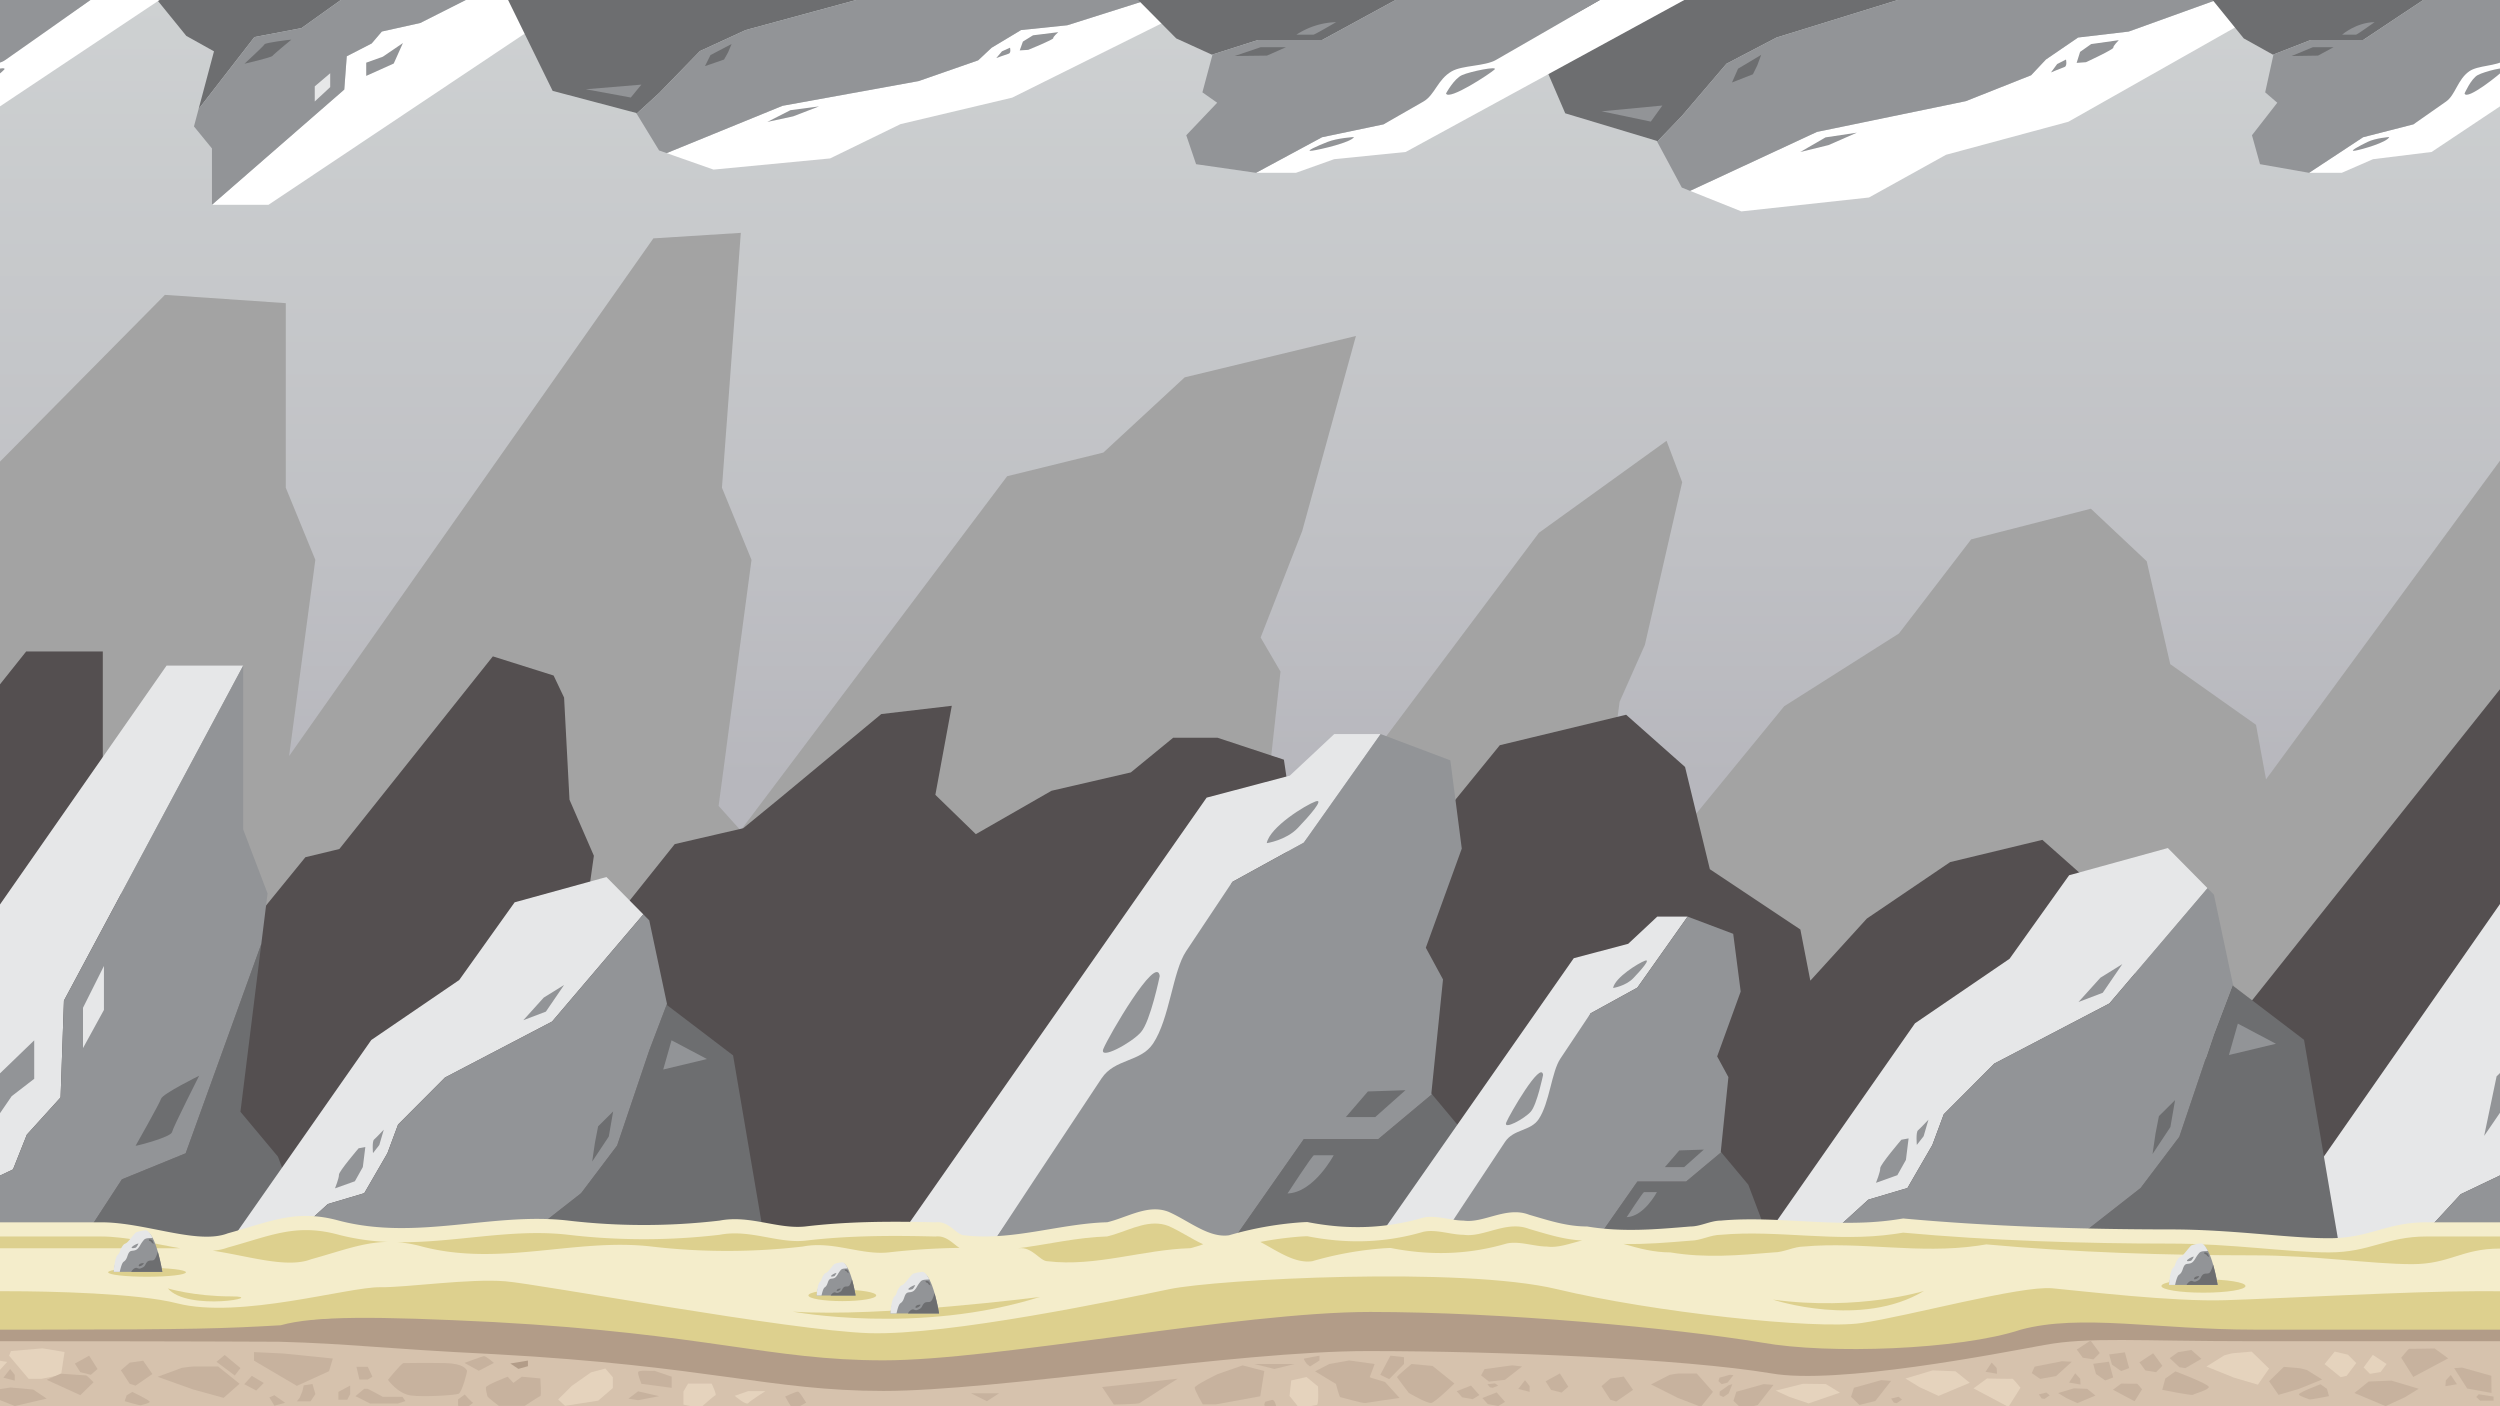 <svg xmlns="http://www.w3.org/2000/svg" xmlns:xlink="http://www.w3.org/1999/xlink" width="1920" height="1080" viewBox="0 0 1920 1080">
  <rect x="0" y="0" width="1920" height="1080" fill="#333333" stroke="none"/>
  <defs>
    <linearGradient id="a" data-name="Unbenannter Verlauf 788" x1="1071.83" y1="1084.34" x2="1071.83" y2="-0.255" gradientUnits="userSpaceOnUse">
      <stop offset="0.448" stop-color="#b7b7bd"/>
      <stop offset="0.608" stop-color="#bfc0c4"/>
      <stop offset="1" stop-color="#ced1d2"/>
    </linearGradient>
    <linearGradient id="b" x1="1071.83" y1="1084.34" x2="1071.83" y2="969.209" gradientUnits="userSpaceOnUse">
      <stop offset="0.273" stop-color="#00a1ef"/>
      <stop offset="0.366" stop-color="#07a4ef"/>
      <stop offset="0.502" stop-color="#1babee"/>
      <stop offset="0.665" stop-color="#3bb7ec"/>
      <stop offset="0.847" stop-color="#67c7e9"/>
      <stop offset="1" stop-color="#92d7e7"/>
    </linearGradient>
  </defs>
  <g>
    <rect x="-195.064" y="-0.255" width="2533.787" height="1084.596" fill="url(#a)"/>
    <polygon points="2507.975 556.663 2442.082 510.054 2441.767 508.683 2424.032 431.039 2418.077 425.437 2381.135 390.688 2289.201 414.226 2233.724 486.518 2145.625 542.376 2086.009 621.612 2084.106 619.495 2083.601 618.934 2103.022 473.713 2108.872 429.971 2086.17 374.567 2086.17 232.822 2086.166 232.822 2014.979 224.426 1740.309 598.543 1732.631 556.663 1666.737 510.054 1666.423 508.683 1648.687 431.039 1642.733 425.437 1605.79 390.688 1513.857 414.226 1458.378 486.518 1370.281 542.376 1250.243 688.935 1227.566 663.716 1227.234 663.346 1240.02 567.737 1243.87 538.939 1263.258 495.307 1291.922 370.312 1279.9 338.533 1181.929 409.142 1004.791 645.163 973.615 610.493 973.075 609.892 983.426 515.762 968.162 489.609 1000.102 407.787 1041.354 258.028 909.822 289.806 847.378 347.572 773.498 365.728 568.822 637.767 552.392 619.495 551.888 618.934 571.308 473.713 577.157 429.971 554.457 374.567 568.945 178.828 501.793 183.065 222.031 580.64 236.331 473.713 242.18 429.971 219.479 374.567 219.479 232.822 219.476 232.822 126.638 226.468 -149.106 505.277 -210.065 1084.34 2565.447 1084.34 2565.447 594.028 2507.975 556.663" fill="#a3a3a3"/>
    <polygon points="2272.302 731.621 2272.061 730.625 2258.397 674.286 2253.811 670.221 2225.353 645.007 2154.533 662.087 2111.796 714.543 2043.93 755.074 1997.254 804.418 2012.851 691.188 2017.675 657.213 1998.955 614.18 1998.955 504.086 1998.952 504.086 1940.096 504.086 1679.126 831.615 1666.247 765.441 1615.487 731.621 1615.245 730.625 1601.581 674.286 1596.995 670.221 1568.538 645.007 1497.717 662.087 1433.749 705.451 1390.332 753.152 1382.687 713.869 1313.163 667.548 1312.832 666.184 1294.119 589.018 1287.836 583.451 1248.86 548.918 1151.859 572.31 1093.324 644.156 1000.371 699.669 980.585 724.442 980.655 723.848 968.068 703.534 994.405 639.982 986.041 583.434 934.975 566.555 900.994 566.58 868.471 593.213 807.55 607.315 749.437 640.636 718.354 610.437 730.981 542.043 676.818 548.398 598.798 613.136 570.75 636.105 518.211 648.267 444.212 740.911 451.271 691.188 456.095 657.213 437.376 614.18 433.221 535.752 425.171 518.806 378.516 504.086 94.079 861.067 69.76 831.184 69.455 830.862 75.31 780.704 66.675 766.767 84.744 723.167 79.006 684.371 43.971 672.791 20.658 672.808 -1.655 691.08 -43.45 700.755 -110.833 747.387 -195.064 770.446 -195.064 1084.34 2338.723 1084.34 2338.723 770.446 2272.302 731.621" fill="#544f50"/>
    <polygon points="352.302 727.875 352.061 726.879 338.397 670.539 333.811 666.475 305.353 641.261 234.533 658.34 191.796 710.796 123.93 751.328 77.254 800.672 92.851 687.441 97.675 653.467 78.955 610.433 78.955 500.34 78.952 500.34 20.096 500.34 -240.874 827.868 -253.753 761.695 -304.513 727.875 -304.755 726.879 -318.419 670.539 -323.005 666.475 -351.462 641.261 -422.283 658.34 -486.251 701.704 -529.668 749.405 -537.313 710.123 -606.837 663.802 -607.168 662.438 -625.881 585.272 -632.164 579.705 -671.14 545.171 -768.141 568.563 -826.676 640.409 -919.629 695.923 -939.415 720.696 -939.345 720.101 -951.932 699.787 -925.595 636.236 -933.959 579.688 -985.025 562.809 -1019.006 562.834 -1051.529 589.467 -1112.45 603.569 -1170.563 636.89 -1201.646 606.69 -1189.019 538.296 -1243.182 544.651 -1321.202 609.39 -1349.25 632.359 -1401.789 644.521 -1475.788 737.165 -1468.729 687.441 -1463.905 653.467 -1482.624 610.433 -1486.779 532.005 -1494.829 515.06 -1541.484 500.34 -1825.921 857.321 -1850.24 827.437 -1850.545 827.116 -1844.69 776.958 -1853.325 763.021 -1835.256 719.421 -1840.994 680.624 -1876.029 669.045 -1899.342 669.062 -1921.655 687.334 -1963.45 697.008 -2030.833 743.641 -2115.064 766.7 -2115.064 1080.594 418.723 1080.594 418.723 766.7 352.302 727.875" fill="#544f50"/>
    <g>
      <g>
        <g>
          <g>
            <polygon points="1929.749 898.089 1940.36 871.407 1966.271 842.819 1968.855 768.49 2106.519 511.198 2047.662 511.198 1728.255 969.209 1795.51 969.209 1841.747 969.209 1889.808 917.147 1929.749 898.089" fill="#e6e7e8"/>
            <polygon points="2062.337 885.723 2120.417 724.97 2125.24 686.153 2106.521 636.986 2106.521 511.198 2106.519 511.198 1968.855 768.49 1966.271 842.819 1940.36 871.407 1929.749 898.089 1889.808 917.147 1841.747 969.209 1958.14 969.209 1971.994 969.209 2013.376 905.712 2062.337 885.723" fill="#929497"/>
          </g>
          <polygon points="1946.021 798.984 1946.021 828.525 1928.704 841.866 1907.833 872.36 1917.386 826.619 1946.021 798.984" fill="#929497"/>
        </g>
        <g>
          <g>
            <polygon points="10.003 898.089 20.614 871.407 46.524 842.819 49.108 768.49 186.772 511.198 127.916 511.198 -191.491 969.209 -124.236 969.209 -77.999 969.209 -29.938 917.147 10.003 898.089" fill="#e6e7e8"/>
            <polygon points="213.476 888.334 185.073 854.341 184.656 853.843 200.671 724.97 142.59 885.723 93.63 905.712 52.247 969.209 244.039 969.209 213.476 888.334" fill="#6d6e70"/>
            <polygon points="142.59 885.723 200.671 724.97 205.494 686.153 186.775 636.986 186.775 511.198 186.772 511.198 49.108 768.49 46.524 842.819 20.614 871.407 10.003 898.089 -29.938 917.147 -77.999 969.209 38.394 969.209 52.247 969.209 93.63 905.712 142.59 885.723" fill="#929497"/>
          </g>
          <polygon points="26.274 798.984 26.274 828.525 8.957 841.866 -11.913 872.36 -2.36 826.619 26.274 798.984" fill="#929497"/>
          <polygon points="63.747 804.939 63.747 773.97 79.818 741.871 79.818 775.637 63.747 804.939" fill="#e6e7e8"/>
          <path d="M104.127,879.983c1.253,0,27.132-6.67,27.967-10.482s20.871-43.359,20.871-43.359S125,839.96,123.745,843.772,104.127,879.983,104.127,879.983Z" fill="#6d6e70"/>
        </g>
        <g>
          <g>
            <polygon points="279.763 916.363 297.538 885.648 305.709 863.674 341.754 827.523 424.002 784.552 494.065 702.231 465.737 673.553 395.237 692.979 352.693 752.64 285.135 798.739 165.96 969.209 202.946 969.209 251.806 924.688 279.763 916.363" fill="#e6e7e8"/>
            <polygon points="563.003 810.53 512.473 772.065 512.232 770.933 498.631 806.706 473.941 879.784 446.288 916.363 378.767 969.209 590.032 969.209 563.003 810.53" fill="#6d6e70"/>
            <polygon points="473.941 879.784 498.631 806.706 512.232 770.933 498.631 706.853 494.065 702.231 424.002 784.552 341.754 827.523 305.709 863.674 297.538 885.648 279.763 916.363 251.806 924.688 202.946 969.209 378.767 969.209 446.288 916.363 473.941 879.784" fill="#929497"/>
          </g>
          <path d="M257.276,912.663l15.267-5.453,6.115-10.907,1.911-15.364-5.16.947s-15.287,17.908-15.1,20.307S257.276,912.663,257.276,912.663Z" fill="#929497"/>
          <polygon points="401.922 783.512 419.243 776.922 433.221 756.456 417.572 766.168 401.922 783.512" fill="#929497"/>
          <path d="M294.754,867.57l-3.444,11.794-4.862,6.243s-.81-9.018.81-10.406S294.754,867.57,294.754,867.57Z" fill="#929497"/>
          <polygon points="454.797 892.082 467.56 872.831 470.902 853.579 459.355 865.026 456.924 877.514 454.797 892.082" fill="#6d6e70"/>
          <polygon points="515.738 798.951 509.357 821.381 542.921 813.343 515.738 798.951" fill="#929497"/>
        </g>
        <g>
          <g>
            <polygon points="1464.932 912.384 1484.045 879.357 1492.832 855.727 1531.591 816.855 1620.031 770.649 1695.371 682.129 1664.908 651.292 1589.101 672.18 1543.354 736.334 1470.709 785.904 1342.561 969.209 1382.332 969.209 1434.87 921.335 1464.932 912.384" fill="#e6e7e8"/>
            <polygon points="1769.499 798.582 1715.163 757.221 1714.904 756.004 1700.279 794.472 1673.73 873.05 1643.995 912.384 1571.391 969.209 1798.563 969.209 1769.499 798.582" fill="#6d6e70"/>
            <polygon points="1673.73 873.05 1700.279 794.472 1714.904 756.004 1700.279 687.1 1695.371 682.129 1620.031 770.649 1531.591 816.855 1492.832 855.727 1484.045 879.357 1464.932 912.384 1434.87 921.335 1382.332 969.209 1571.391 969.209 1643.995 912.384 1673.73 873.05" fill="#929497"/>
          </g>
          <path d="M1440.752,908.405l16.416-5.864,6.575-11.728,2.056-16.519-5.549,1.017s-16.437,19.256-16.232,21.836S1440.752,908.405,1440.752,908.405Z" fill="#929497"/>
          <polygon points="1596.288 769.53 1614.914 762.443 1629.945 740.437 1613.117 750.88 1596.288 769.53" fill="#929497"/>
          <path d="M1481.052,859.917l-3.7,12.682-5.227,6.714s-.872-9.7.871-11.19S1481.052,859.917,1481.052,859.917Z" fill="#929497"/>
          <polygon points="1653.145 886.274 1666.869 865.573 1670.463 844.873 1658.047 857.182 1655.432 870.609 1653.145 886.274" fill="#6d6e70"/>
          <polygon points="1718.674 786.132 1711.813 810.251 1747.905 801.607 1718.674 786.132" fill="#929497"/>
        </g>
        <g>
          <g>
            <polygon points="1131.602 878.496 1099.744 840.369 1058.56 874.782 1001.36 874.782 935.223 969.209 1165.883 969.209 1131.602 878.496" fill="#6d6e70"/>
            <path d="M1001.36,647.109l58.965-83.365-35.637.029-34.107,31.911-63.887,16.9L677.375,969.209h75.436c25.785-39.418,56.955-79.9,96.944-140.08,3.9-5.875,43.736-21.867,47.526-27.569,5.56-8.363,5.45-49.7,10.649-57.511,31.625-47.543,38.436-66.7,38.436-66.7Z" fill="#e6e7e8"/>
            <path d="M1058.56,874.782l41.184-34.413-.467-.56,8.951-87.6-13.2-24.339,27.619-76.147-8.771-67.756-53.552-20.222-58.965,83.365-54.994,30.239s-14.272,21.4-35.461,53.237c-10.3,15.474-12.583,51.682-25.31,70.825-9.649,14.514-29.41,11.451-39.6,26.8-35.033,52.767-71.082,107.213-93.185,141H935.223l66.137-94.427Z" fill="#929497"/>
          </g>
          <polygon points="1050.554 838.235 1033.627 857.884 1056.222 857.884 1079.392 837.272 1050.554 838.235" fill="#6d6e70"/>
          <path d="M890.678,749.569s-7.1,34.776-14.432,43.144-32.528,21.962-28.861,12.812S888.364,731.883,890.678,749.569Z" fill="#929497"/>
          <path d="M972.856,647.554s14.8-2.223,23.764-11.562,21.036-23.122,13.634-20.454S975.194,635.105,972.856,647.554Z" fill="#929497"/>
          <path d="M988.828,916.581s19.089-29.349,20.257-29.349h15.193S1009.085,915.9,988.828,916.581Z" fill="#929497"/>
        </g>
        <g>
          <g>
            <polygon points="1342.705 909.864 1321.863 884.922 1294.92 907.435 1257.499 907.435 1214.234 969.209 1365.132 969.209 1342.705 909.864" fill="#6d6e70"/>
            <path d="M1257.5,758.49l38.576-54.538-23.314.019-22.312,20.877-41.8,11.053L1045.547,969.209H1094.9c16.867-25.787,37.26-52.27,63.421-91.641,2.553-3.844,28.611-14.306,31.092-18.036,3.637-5.471,3.564-32.511,6.966-37.624,20.69-31.1,25.145-43.636,25.145-43.636Z" fill="#e6e7e8"/>
            <path d="M1294.92,907.435l26.943-22.513-.305-.367,5.855-57.309-8.635-15.923,18.07-49.815-5.739-44.326-35.034-13.23L1257.5,758.49l-35.976,19.782s-9.337,14-23.2,34.828c-6.741,10.124-8.232,33.811-16.558,46.335-6.313,9.494-19.24,7.491-25.906,17.531-22.918,34.52-46.5,70.139-60.961,92.243h119.335l43.265-61.774Z" fill="#929497"/>
          </g>
          <polygon points="1289.684 883.525 1278.609 896.38 1293.392 896.38 1308.548 882.895 1289.684 883.525" fill="#6d6e70"/>
          <path d="M1185.091,825.52s-4.645,22.75-9.44,28.224-21.28,14.368-18.882,8.382S1183.578,813.949,1185.091,825.52Z" fill="#929497"/>
          <path d="M1238.853,758.781s9.684-1.454,15.546-7.564,13.762-15.127,8.92-13.381S1240.383,750.637,1238.853,758.781Z" fill="#929497"/>
          <path d="M1249.3,934.779s12.488-19.2,13.253-19.2h9.938S1262.555,934.336,1249.3,934.779Z" fill="#929497"/>
        </g>
      </g>
      <rect x="-195.064" y="969.209" width="2533.787" height="115.132" fill="url(#b)"/>
    </g>
    <g>
      <g>
        <g>
          <polygon points="293.264 24.206 285.432 33.384 266.306 43.216 264.399 68.781 162.782 157.276 206.227 157.276 441.997 -0.255 392.352 -0.255 358.223 -0.255 322.747 17.651 293.264 24.206" fill="#fff"/>
          <polygon points="143.071 27.562 164.036 39.253 164.343 39.424 152.523 83.75 195.395 28.46 231.535 21.585 262.082 -0.255 120.511 -0.255 143.071 27.562" fill="#6d6e70"/>
          <polygon points="195.395 28.46 152.523 83.75 148.962 97.101 162.78 114.012 162.78 157.276 162.782 157.276 264.399 68.781 266.306 43.216 285.432 33.384 293.264 24.206 322.747 17.651 358.223 -0.255 272.308 -0.255 262.082 -0.255 231.535 21.585 195.395 28.46" fill="#929497"/>
        </g>
        <polygon points="281.254 58.293 281.254 48.133 294.036 43.544 309.442 33.056 302.39 48.788 281.254 58.293" fill="#929497"/>
        <polygon points="253.593 56.244 253.593 66.897 241.73 77.937 241.73 66.324 253.593 56.244" fill="#e6e7e8"/>
        <path d="M223.787,30.434c-.925,0-20.028,2.294-20.644,3.605s-15.406,14.913-15.406,14.913,20.644-4.752,21.568-6.064S223.787,30.434,223.787,30.434Z" fill="#6d6e70"/>
      </g>
      <g>
        <g>
          <polygon points="1595.972 28.811 1571.254 45.705 1559.891 57.791 1509.768 77.676 1395.394 101.31 1297.965 146.587 1337.359 162.361 1435.395 151.677 1494.555 118.862 1588.501 93.507 1754.226 -0.255 1702.792 -0.255 1634.849 24.233 1595.972 28.811" fill="#fff"/>
          <polygon points="1202.099 87.022 1272.367 108.178 1272.702 108.8 1291.616 89.125 1325.949 48.93 1364.403 28.811 1458.297 -0.255 1164.513 -0.255 1202.099 87.022" fill="#6d6e70"/>
          <polygon points="1325.949 48.93 1291.616 89.125 1272.702 108.8 1291.616 144.046 1297.965 146.587 1395.394 101.31 1509.768 77.676 1559.891 57.791 1571.254 45.705 1595.972 28.811 1634.849 24.233 1702.792 -0.255 1458.297 -0.255 1364.403 28.811 1325.949 48.93" fill="#929497"/>
        </g>
        <path d="M1627.243,30.846l-21.231,3-8.5,6-2.658,8.451,7.175-.522s21.258-9.849,20.993-11.168S1627.243,30.846,1627.243,30.846Z" fill="#929497"/>
        <polygon points="1426.1 101.883 1402.012 105.507 1382.572 116.764 1404.337 111.422 1426.1 101.883" fill="#929497"/>
        <path d="M1575.127,55.648l4.788-6.487,6.761-3.433s1.126,4.96-1.128,5.723S1575.127,55.648,1575.127,55.648Z" fill="#929497"/>
        <polygon points="1352.57 42.166 1334.824 52.754 1330.175 63.344 1346.233 57.047 1349.613 50.179 1352.57 42.166" fill="#6d6e70"/>
        <polygon points="1267.826 93.39 1276.699 81.052 1230.024 85.475 1267.826 93.39" fill="#929497"/>
      </g>
      <g>
        <g>
          <polygon points="784.182 23.072 761.606 36.63 751.227 46.329 705.445 62.286 600.979 81.254 511.99 117.591 547.971 130.249 637.516 121.675 691.55 95.341 777.359 74.991 928.727 -0.255 881.749 -0.255 819.692 19.397 784.182 23.072" fill="#fff"/>
          <polygon points="424.429 69.788 488.611 86.766 488.916 87.265 506.191 71.475 537.55 39.218 572.673 23.072 658.433 -0.255 390.1 -0.255 424.429 69.788" fill="#6d6e70"/>
          <polygon points="537.55 39.218 506.191 71.475 488.916 87.265 506.191 115.551 511.99 117.591 600.979 81.254 705.445 62.286 751.227 46.329 761.606 36.63 784.182 23.072 819.692 19.397 881.749 -0.255 658.433 -0.255 572.673 23.072 537.55 39.218" fill="#929497"/>
        </g>
        <path d="M812.743,24.705l-19.39,2.406-7.767,4.815-2.428,6.781,6.554-.417s19.417-7.9,19.173-8.964S812.743,24.705,812.743,24.705Z" fill="#929497"/>
        <polygon points="629.025 81.714 607.025 84.622 589.269 93.656 609.147 89.368 629.025 81.714" fill="#929497"/>
        <path d="M765.141,44.609l4.374-5.206,6.176-2.756s1.029,3.981-1.03,4.593S765.141,44.609,765.141,44.609Z" fill="#929497"/>
        <polygon points="561.865 33.79 545.655 42.287 541.41 50.784 556.077 45.732 559.164 40.219 561.865 33.79" fill="#6d6e70"/>
        <polygon points="484.462 74.897 492.567 64.998 449.937 68.546 484.462 74.897" fill="#929497"/>
      </g>
      <g>
        <g>
          <polygon points="903.341 29.496 930.74 42.001 966.159 30.715 1015.353 30.715 1072.232 -0.255 873.858 -0.255 903.341 29.496" fill="#6d6e70"/>
          <path d="M1015.353,105.385l-50.711,27.342,30.648-.01,29.333-10.465,54.945-5.542L1293.99-.255h-64.878c-22.175,12.928-48.982,26.205-83.374,45.943-3.358,1.926-37.615,7.171-40.874,9.041-4.781,2.743-4.687,16.3-9.159,18.863-27.2,15.592-33.056,21.876-33.056,21.876Z" fill="#fff"/>
          <path d="M966.159,30.715,930.74,42l.4.184-7.7,28.731L934.8,78.9l-23.754,24.973,7.544,22.223,46.057,6.632,50.711-27.342,47.3-9.917s12.275-7.02,30.5-17.46c8.861-5.075,10.822-16.951,21.768-23.23,8.3-4.76,25.293-3.756,34.055-8.789C1179.1,28.683,1210.1,10.826,1229.112-.255h-156.88l-56.879,30.97Z" fill="#929497"/>
        </g>
        <polygon points="973.045 42.701 987.602 36.257 968.17 36.257 948.243 43.016 973.045 42.701" fill="#6d6e70"/>
        <path d="M1110.542,71.781s6.108-11.405,12.412-14.15,27.975-7.2,24.822-4.2S1112.532,77.582,1110.542,71.781Z" fill="#929497"/>
        <path d="M1039.866,105.24s-12.73.728-20.436,3.791-18.092,7.584-11.726,6.709S1037.856,109.322,1039.866,105.24Z" fill="#929497"/>
        <path d="M1026.131,17.005s-16.417,9.626-17.422,9.626H995.643A58.614,58.614,0,0,1,1026.131,17.005Z" fill="#929497"/>
      </g>
      <g>
        <g>
          <polygon points="1723.206 29.496 1745.63 42.001 1774.619 30.715 1814.88 30.715 1861.431 -0.255 1699.077 -0.255 1723.206 29.496" fill="#6d6e70"/>
          <path d="M1814.88,105.385l-41.5,27.342,25.082-.01,24.008-10.465,44.968-5.542L2042.923-.255h-53.1c-18.149,12.928-40.09,26.205-68.235,45.943-2.749,1.926-30.786,7.171-33.453,9.041-3.912,2.743-3.836,16.3-7.5,18.863-22.261,15.592-27.053,21.876-27.053,21.876Z" fill="#fff"/>
          <path d="M1774.619,30.715,1745.63,42l.329.184-6.3,28.731,9.292,7.983-19.441,24.973,6.173,22.223,37.695,6.632,41.5-27.342,38.709-9.917s10.045-7.02,24.96-17.46c7.251-5.075,8.856-16.951,17.814-23.23,6.791-4.76,20.7-3.756,27.872-8.789,24.66-17.306,50.034-35.163,65.591-46.244H1861.431l-46.551,30.97Z" fill="#929497"/>
        </g>
        <polygon points="1780.253 42.701 1792.168 36.257 1776.265 36.257 1759.955 43.016 1780.253 42.701" fill="#6d6e70"/>
        <path d="M1892.784,71.781s5-11.405,10.16-14.15,22.895-7.2,20.315-4.2S1894.413,77.582,1892.784,71.781Z" fill="#929497"/>
        <path d="M1834.942,105.24s-10.419.728-16.725,3.791-14.808,7.584-9.6,6.709S1833.3,109.322,1834.942,105.24Z" fill="#929497"/>
        <path d="M1823.7,17.005s-13.437,9.626-14.259,9.626h-10.694S1809.443,17.228,1823.7,17.005Z" fill="#929497"/>
      </g>
      <g>
        <g>
          <path d="M-105.12,105.385l-41.5,27.342,25.082-.01,24.008-10.465,44.968-5.542L122.922-.255h-53.1C51.677,12.673,29.736,25.95,1.591,45.688c-2.749,1.926-30.786,7.171-33.453,9.041-3.912,2.743-3.836,16.3-7.5,18.863C-61.619,89.184-66.411,95.468-66.411,95.468Z" fill="#fff"/>
          <path d="M-145.381,30.715-174.37,42l.329.184-6.3,28.731,9.292,7.983-19.441,24.973,6.173,22.223,37.7,6.632,41.5-27.342,38.709-9.917s10.045-7.02,24.96-17.46c7.251-5.075,8.856-16.951,17.814-23.23,6.791-4.76,20.7-3.756,27.872-8.789C28.9,28.683,54.269,10.826,69.826-.255H-58.569l-46.551,30.97Z" fill="#929497"/>
        </g>
        <path d="M-27.216,71.781s5-11.405,10.16-14.15,22.9-7.2,20.315-4.2S-25.587,77.582-27.216,71.781Z" fill="#929497"/>
      </g>
    </g>
    <g>
      <g>
        <rect x="-63.319" y="968.992" width="1983.319" height="115.348" fill="#d6c2ad"/>
        <path d="M1920,1027.809H1731.55c-74.948,0-137.892-18.222-172.755-2.434-44.545,22.553-154.939,31.574-205.3,22.553-67.787-11.277-200.454-33.7-301.166-33.7s-286.64,37.158-373.794,37.158-134.6-20.372-299.229-29.393c-91.027-4.511-57.315,12.534-148.879,5.947-5.782,0-82.563-.129-200.549-.129h-93.2v-89.08H77.733c33.983,0,74.01,17.482,97.251,8.461,32.924-9.021,52.292-18.792,85.217-9.772,60.039,15.787,118.142-6.766,176.244,0a500.647,500.647,0,0,0,116.206,0c23.241-4.511,44.545,6.766,65.849,4.51,31.1-3.714,62.205-3.987,93.307-3.337q3.332.069,6.664.151c10.425-1.324,16.234,9.953,22.045,9.953,36.8,4.51,73.6-9.02,109.814-10,1.743-.421,3.486-.921,5.229-1.471,13.946-4.4,27.89-11.982,41.834-6.569,15.5,6.766,30.989,20.3,46.483,18.043a265.679,265.679,0,0,1,54.228-9.866c1.971-.137,3.94-.258,5.991-.291,28.872,5.646,57.923,5.646,88.911-3.375,9.684-2.256,21.3,2.255,30.989,2.255,15.493,2.257,32.924-11.276,50.356-4.511,15.493,4.511,29.05,9.021,44.545,9.021,27.114,4.511,52.293,2.256,79.406,0,7.748,0,15.5-4.51,23.241-4.51,44.061-3.947,88.124,5.92,133.482-.616,2.177-.306,4.36-.65,6.586-1.023,67.165,6.149,138.824,8.4,204.675,8.4,48.419,0,90.551,6.773,122.31,6.773s43.836-12.228,75.033-12.228H1920Z" fill="#f4edcb"/>
        <g>
          <path d="M782.384,958.661c10.425-1.324,16.235,9.952,22.045,9.952,36.8,4.51,73.6-9.02,109.815-10,1.743-.42,3.485-.92,5.228-1.471,1.525-.48,3.048-1,4.573-1.54-8.884-4.078-17.768-10.171-26.652-14.05-13.944-5.412-27.888,2.166-41.834,6.569-1.743.551-3.486,1.051-5.229,1.471-22.6.613-45.42,6.109-68.328,9.063C782.13,958.654,782.256,958.659,782.384,958.661Z" fill="#ddd08e"/>
          <path d="M1007.789,968.613a265.825,265.825,0,0,1,54.229-9.866c1.971-.137,3.94-.257,5.99-.291,28.871,5.646,57.924,5.646,88.911-3.375,9.684-2.256,21.3,2.256,30.988,2.256,8.581,1.249,17.758-2.339,27.2-4.646-13.944-.656-26.545-4.747-40.755-8.886-17.432-6.765-34.863,6.767-50.356,4.511-9.684,0-21.3-4.511-30.989-2.256-30.988,9.021-60.039,9.021-88.911,3.375-2.051.034-4.02.154-5.991.291a276.34,276.34,0,0,0-30.2,4.075C981.2,960.866,994.493,970.55,1007.789,968.613Z" fill="#ddd08e"/>
          <path d="M1282.808,961.846c27.115,4.511,52.292,2.256,79.408,0,7.746,0,15.493-4.509,23.24-4.509,44.061-3.948,88.122,5.919,133.481-.617,2.179-.306,4.361-.65,6.588-1.022,67.165,6.148,138.824,8.4,204.675,8.4,48.419,0,90.55,6.774,122.31,6.774,29.063,0,37.955-11.973,67.49-11.973v-9.276h-56.371c-31.2,0-43.272,12.226-75.033,12.226s-73.891-6.772-122.31-6.772c-65.851,0-137.51-2.256-204.675-8.4-2.226.373-4.409.717-6.586,1.022-45.358,6.536-89.421-3.33-133.482.617-7.746,0-15.493,4.509-23.241,4.509-17.6,1.466-34.382,2.917-51.409,2.529C1258.962,958.879,1270.258,961.846,1282.808,961.846Z" fill="#ddd08e"/>
          <path d="M324.114,957.337c60.039,15.786,118.142-6.765,176.245,0a500.748,500.748,0,0,0,116.2,0c23.24-4.512,44.546,6.765,65.85,4.509a540.2,540.2,0,0,1,54.513-3.467c-4.779-2.868-10.152-9.794-18.456-8.739q-3.332-.082-6.664-.151c-31.1-.651-62.205-.378-93.307,3.336-21.3,2.256-42.608-9.02-65.849-4.509a500.757,500.757,0,0,1-116.206,0c-43.417-5.058-86.834,6.255-131.06,5.71A98.215,98.215,0,0,1,324.114,957.337Z" fill="#ddd08e"/>
          <path d="M238.9,967.109c23.1-6.327,39.533-13,58.646-13.321a178.074,178.074,0,0,1-37.342-5.472c-32.925-9.021-52.293.752-85.217,9.772a40.075,40.075,0,0,1-11.662,2.423C191.48,964.754,220.465,974.261,238.9,967.109Z" fill="#ddd08e"/>
          <path d="M138.295,958.648c-19.27-3.188-40.922-9.021-60.562-9.021H-63.319v9.021Z" fill="#ddd08e"/>
        </g>
        <path d="M1557.812,1013.3c-51.81,5.055-153.956,24.517-204.312,15.494-67.787-11.277-200.454-23.591-301.166-23.591s-286.64,37.16-373.794,37.16-132.825-19.82-299.229-29.393c-122.549-7.05-170.513,4.824-188.421,4.824-5.782,0-43.021.994-161.007.994h-93.2v11.277h93.2c122.492,0,171.044.4,184.571.4,55.3,1.516,74.8,5.057,165.826,9.567,164.624,9.02,211.106,28.194,298.26,28.194s271.147-30.613,371.857-30.613,242.1,5.855,309.882,17.132c50.356,9.021,174.916-15.419,209.733-21.785s70.9-2.9,161.538-2.9H1920v-11.277H1731.55C1656.6,1018.788,1609.622,1008.244,1557.812,1013.3Z" fill="#b29c88"/>
        <path d="M1900.634,991.665c-47.774,0-151.068,5.637-191.74,6.892s-108.459-6.892-132.668-9.149-110.9,21.526-146.729,26.7-160.85-8.5-233.764-26.027-260.894-7.669-297.694,0-169.8,35.706-230.474,33.791-252.424-37.589-279.539-39.845-76.219,4.84-95.868,4.556c-24.762-.358-108.174,24.717-156.2,12.358-30.225-7.779-98-9.276-129.477-9.276H-63.319v29.5h93.2c117.986,0,143.9-.935,185.7-3.369,26.217-7.3,72.7-6.96,163.726-2.449,164.625,9.021,212.075,29.393,299.229,29.393s273.082-37.16,373.794-37.16,233.379,12.314,301.166,23.591c50.356,9.02,151.533,5.593,198.5-10.005,45.869-12.358,104.6,0,179.549,0H1920v-29.5Z" fill="#ddd08e"/>
        <polygon points="-25.955 1055.539 -19.903 1062.304 -7.555 1060.33 5.517 1045.954 -1.988 1044.738 -23.292 1048.771 -25.955 1055.539" fill="#e5d3bd"/>
        <polygon points="-13.205 1068.762 8.1 1065.592 25.53 1067.178 35.859 1074.125 11.328 1079.836 -2.876 1074.125 -13.205 1068.762" fill="#c7b29e"/>
        <polygon points="7.776 1051.384 2.612 1058.076 11.328 1060.33 11.328 1055.858 7.776 1051.384" fill="#c7b29e"/>
        <polygon points="8.423 1037.614 6.97 1041.16 21.98 1058.92 31.906 1058.92 46.915 1055.858 49.579 1038.341 32.632 1035.523 8.423 1037.614" fill="#e5d3bd"/>
        <polygon points="68.462 1041.16 57.487 1047.223 61.684 1053.82 69.753 1055.858 74.918 1051.384 68.462 1041.16" fill="#c7b29e"/>
        <polygon points="99.611 1046.516 92.833 1052.358 99.611 1062.771 104.131 1064.18 117.042 1055.234 109.941 1045.011 99.611 1046.516" fill="#c7b29e"/>
        <path d="M101.633,1068.993s13.522,6.412,13.349,7.624-6.066,2.217-6.674,2.622-12.569-3.128-12.569-3.128l1.56-4.543Z" fill="#c7b29e"/>
        <polygon points="1171.201 1059.999 1166.037 1066.692 1174.753 1068.947 1174.753 1064.473 1171.201 1059.999" fill="#c7b29e"/>
        <polygon points="1197.994 1054.79 1187.019 1060.85 1191.215 1067.449 1199.286 1069.487 1204.451 1065.013 1197.994 1054.79" fill="#c7b29e"/>
        <polygon points="1236.73 1058.713 1229.951 1064.555 1236.73 1074.968 1241.249 1076.378 1254.162 1067.431 1247.059 1057.209 1236.73 1058.713" fill="#c7b29e"/>
        <path d="M1267.993,1063.262l20.488,10.286,17.806,6.886,9.268-11.5-12.44-14.059s-13.172.068-14.148,0-6.828,1.064-6.828,1.064Z" fill="#c7b29e"/>
        <polygon points="1580.626 1069.855 1592.797 1066.225 1602.97 1066.64 1609.307 1071.75 1595.399 1077.599 1586.882 1073.683 1580.626 1069.855" fill="#c7b29e"/>
        <polygon points="1593.762 1054.701 1589.038 1061.816 1597.87 1063.317 1597.589 1058.857 1593.762 1054.701" fill="#c7b29e"/>
        <polygon points="1571.557 1069.45 1565.822 1070.886 1567.963 1073.999 1570.171 1074.375 1574.203 1071.624 1571.557 1069.45" fill="#c7b29e"/>
        <path d="M1622.721,1067.3l16.627,8.854,5.744-9.145s-3.44-4.378-3.887-4.283-12.055-.131-12.055-.131Z" fill="#c7b29e"/>
        <polygon points="1421.593 1072.77 1428.058 1078.996 1440.247 1075.968 1452.373 1060.505 1444.81 1059.939 1423.819 1065.792 1421.593 1072.77" fill="#c7b29e"/>
        <polygon points="1331.292 1075.842 1337.757 1082.066 1349.945 1079.038 1362.071 1063.575 1354.509 1063.009 1333.518 1068.862 1331.292 1075.842" fill="#c7b29e"/>
        <polygon points="1319.739 1060.672 1322.166 1063.009 1326.739 1061.872 1331.292 1056.068 1328.453 1055.854 1320.573 1058.053 1319.739 1060.672" fill="#c7b29e"/>
        <polygon points="1320.611 1071.521 1323.531 1072.892 1327.596 1070.191 1330.42 1063.056 1327.66 1063.851 1320.725 1068.73 1320.611 1071.521" fill="#c7b29e"/>
        <polygon points="1463.359 1058.702 1484.326 1052.451 1501.848 1053.164 1512.763 1061.967 1488.806 1072.043 1474.135 1065.298 1463.359 1058.702" fill="#e5d3bd"/>
        <polygon points="1363.747 1067.985 1384.776 1062.743 1402.268 1062.954 1413.043 1069.546 1388.968 1077.803 1374.411 1072.874 1363.747 1067.985" fill="#e5d3bd"/>
        <polygon points="1529.593 1046.425 1524.869 1053.542 1533.704 1055.043 1533.42 1050.579 1529.593 1046.425" fill="#c7b29e"/>
        <polygon points="1458.107 1072.689 1452.373 1074.127 1454.514 1077.24 1456.721 1077.616 1460.754 1074.866 1458.107 1072.689" fill="#c7b29e"/>
        <path d="M1515.673,1066.259l26.8,14.272,9.258-14.744s-5.545-7.056-6.264-6.9-19.433-.212-19.433-.212Z" fill="#e5d3bd"/>
        <polygon points="1653.634 1039.288 1643.074 1046.278 1647.676 1052.496 1655.854 1053.834 1660.721 1048.928 1653.634 1039.288" fill="#c7b29e"/>
        <polygon points="1605.525 1029.489 1594.967 1036.48 1599.567 1042.698 1607.746 1044.035 1612.613 1039.13 1605.525 1029.489" fill="#c7b29e"/>
        <polygon points="1619.645 1045.793 1607.577 1047.399 1609.715 1055.221 1616.787 1060.185 1622.917 1057.898 1619.645 1045.793" fill="#c7b29e"/>
        <polygon points="1631.91 1038.597 1619.844 1040.202 1621.981 1048.027 1629.053 1052.99 1635.183 1050.701 1631.91 1038.597" fill="#c7b29e"/>
        <path d="M1694.512,1049.5l21.234,8.556,18.324,5.375,8.574-12.355-13.392-13.044s-13.225,1.21-14.21,1.224-6.788,1.661-6.788,1.661Z" fill="#e5d3bd"/>
        <path d="M1670.7,1053.217s25.866,9.739,25.688,12.017-11,5.092-12.082,5.94-23.71-3.8-23.71-3.8l2.361-8.682Z" fill="#c7b29e"/>
        <polygon points="1913.425 1063.577 1913.501 1069.795 1894.795 1066.392 1884.798 1050.745 1890.908 1050.305 1913.34 1056.609 1913.425 1063.577" fill="#c7b29e"/>
        <polygon points="1857.59 1066.565 1836.623 1060.31 1819.101 1061.024 1808.186 1069.83 1832.143 1079.905 1846.814 1073.158 1857.59 1066.565" fill="#c7b29e"/>
        <polygon points="1882.201 1055.97 1886.926 1063.086 1878.091 1064.586 1878.375 1060.123 1882.201 1055.97" fill="#c7b29e"/>
        <polygon points="1903.647 1070.782 1915.007 1072.585 1915.061 1075.693 1904.74 1075.735 1901.761 1072.893 1903.647 1070.782" fill="#c7b29e"/>
        <path d="M1880.2,1043.217l-26.8,14.272-9.259-14.743s5.546-7.057,6.265-6.9,19.432-.211,19.432-.211Z" fill="#c7b29e"/>
        <polygon points="1822.33 1040.557 1832.888 1047.546 1828.288 1053.765 1820.109 1055.103 1815.243 1050.196 1822.33 1040.557" fill="#e5d3bd"/>
        <polygon points="1803.239 1040.42 1809.629 1046.831 1802.209 1056.634 1797.614 1057.649 1785.303 1047.62 1793.033 1038.03 1803.239 1040.42" fill="#e5d3bd"/>
        <path d="M1783.407,1059.463l-17.983,7.247-15.518,4.551-7.262-10.465,11.341-11.046s11.2,1.026,12.035,1.037,5.749,1.406,5.749,1.406Z" fill="#c7b29e"/>
        <path d="M1782.133,1063.106s-16.67,6.276-16.556,7.744,7.091,3.283,7.787,3.828,15.281-2.447,15.281-2.447l-1.522-5.6Z" fill="#c7b29e"/>
        <polygon points="172.562 1040.613 166.269 1045.882 180.31 1056.405 184.668 1050.676 172.562 1040.613" fill="#c7b29e"/>
        <polygon points="193.382 1056.667 187.572 1063.058 196.771 1067.941 202.582 1062.116 193.382 1056.667" fill="#c7b29e"/>
        <polygon points="195.077 1038.418 195.077 1044.994 228.002 1064.35 252.696 1053.075 255.601 1043.35 217.35 1039.464 195.077 1038.418" fill="#c7b29e"/>
        <polygon points="210.732 1071.512 218.964 1077.337 210.732 1079.595 206.859 1073.205 210.732 1071.512" fill="#c7b29e"/>
        <polygon points="232.241 1068.386 230.246 1073.321 228.002 1076.224 238.474 1076.224 242.214 1070.66 239.969 1062.869 233.238 1063.984 232.241 1068.386" fill="#c7b29e"/>
        <polygon points="282.473 1049.709 273.758 1049.709 276.017 1059.483 282.473 1059.483 286.024 1057.318 282.473 1049.709" fill="#c7b29e"/>
        <polygon points="268.916 1064.095 259.877 1068.983 259.877 1074.997 266.656 1074.997 268.916 1070.768 268.916 1064.095" fill="#c7b29e"/>
        <path d="M389.9,1057.325s-16.5,6.318-16.729,8.161.9,5.529,1.13,6.713,8.817,7.5,8.817,7.5h19.895s11.077-7.371,11.982-7.5,0-13.557,0-13.557l-14.243-1.317-6.483,4.74Z" fill="#c7b29e"/>
        <polygon points="391.9 1047.177 398.138 1051.305 405.458 1049.238 405.458 1044.921 391.9 1047.177" fill="#b29c88"/>
        <path d="M356.91,1070.963s5.82,6.638,6.518,6.3-4.888,3.727-4.888,3.727l-6.75-1.354v-4.879Z" fill="#c7b29e"/>
        <path d="M282.312,1066.6c1.937.792,11.621,6.144,11.621,6.144h15.179l2.251,3.291-5.81,1.879h-21.3l-11.3-5.659,6.778-5.655Z" fill="#c7b29e"/>
        <polygon points="428.648 1074.775 439.193 1064.297 453.928 1053.953 464.917 1051.035 470.661 1057.729 470.661 1066.021 459.423 1075.689 447.435 1077.558 433.948 1079.68 428.648 1074.775" fill="#e5d3bd"/>
        <path d="M524.89,1068.687v10.064l12.913,2.627s10.329-9.395,11.62-9.772-2.9-9.02-2.9-9.02H528.441Z" fill="#e5d3bd"/>
        <path d="M564.272,1071.981s8.715,7.523,10.329,5.642,13.234-9.235,13.234-9.235H574.6Z" fill="#e5d3bd"/>
        <path d="M603.006,1072.549s4.843,9.021,6.133,9.4,10.007-4.7,10.007-4.7-4.841-8.085-6.133-8.459S603.006,1072.549,603.006,1072.549Z" fill="#c7b29e"/>
        <polygon points="745.681 1070.025 757.947 1076.118 767.308 1070.025 745.681 1070.025" fill="#c7b29e"/>
        <path d="M846.392,1065.213l9.038,13.492s18.722-.341,19.691-1.089,29.374-18.792,29.374-18.792l-40.672,4.51Z" fill="#c7b29e"/>
        <path d="M935.263,1055.279s-17.753,8.525-17.753,10.464,6.213,12.791,6.213,12.791h10.209l33.952-6.2,3.107-19.381-16.644-4.342Z" fill="#c7b29e"/>
        <path d="M976.841,1075.159l-5.1,1.384s-1.7,3.077,0,3.3,8.3,0,8.3,0S979,1074.571,976.841,1075.159Z" fill="#c7b29e"/>
        <path d="M990.348,1072.051l1.321-11.867,11.7-2.637,8.871,7.252s.755,14.059-.944,14.172-13.02,2.967-13.02,2.967Z" fill="#e5d3bd"/>
        <polygon points="963.243 1047.553 978.737 1051.384 994.233 1047.553 963.243 1047.553" fill="#c7b29e"/>
        <polygon points="1009.968 1053.19 1027.883 1063.995 1051.608 1058.594 1055.723 1047.553 1036.115 1044.826 1020.862 1047.553 1009.968 1053.19" fill="#c7b29e"/>
        <path d="M1013.357,1044.826l-7.263,4.642-2.421-1.915s-2.9-3.855-2.179-4.137,11.863-2.256,11.863-2.256Z" fill="#c7b29e"/>
        <g>
          <path d="M35.859,1059.706l25.825,11.777,10.167-9.906s-5.084-5.351-5.81-5.285-19.368-1.34-19.368-1.34Z" fill="#c7b29e"/>
          <path d="M121.04,1057.374l27.114,9.693,23.563,6.491,12.267-10.841-16.462-13.251s-17.432.066-18.723,0-9.038,1-9.038,1Z" fill="#c7b29e"/>
          <polygon points="1137.469 1056.27 1143.522 1061.088 1155.869 1059.684 1168.943 1049.444 1161.437 1048.578 1140.132 1051.452 1137.469 1056.27" fill="#c7b29e"/>
          <polygon points="1148.122 1062.427 1142.311 1063.098 1144.248 1065.439 1146.427 1065.841 1150.623 1064.134 1148.122 1062.427" fill="#c7b29e"/>
          <polygon points="1129.724 1064.12 1118.75 1068.436 1122.945 1073.136 1131.016 1074.587 1136.18 1071.401 1129.724 1064.12" fill="#c7b29e"/>
          <polygon points="1149.412 1069.352 1138.437 1073.669 1142.633 1078.367 1150.703 1079.819 1155.869 1076.633 1149.412 1069.352" fill="#c7b29e"/>
          <polygon points="1560.386 1054.552 1566.851 1058.987 1579.039 1056.83 1591.165 1045.817 1583.604 1045.414 1562.612 1049.583 1560.386 1054.552" fill="#c7b29e"/>
          <polygon points="1672.724 1038.464 1666.335 1043.03 1673.755 1050.011 1678.35 1050.734 1690.659 1043.591 1682.93 1036.764 1672.724 1038.464" fill="#c7b29e"/>
          <path d="M309.912,1046.856c-1.615,0-11.945,12.85-11.945,12.85s7.426,10.707,17.755,12.044,33.892-.266,36.475-1.337,6.779-16.865,6.456-17.669-2.259-5.62-16.785-5.888S309.912,1046.856,309.912,1046.856Z" fill="#c7b29e"/>
          <path d="M356.716,1046.736l10.974,6.008,11.621-6.008s-6.134-5.5-7.747-5.233S356.716,1046.736,356.716,1046.736Z" fill="#c7b29e"/>
          <path d="M502.617,1052.744c-2.258.534-12.588-1.07-12.588,1.337s2.583,8.7,2.583,8.7l23.241,3.079v-8.567Z" fill="#c7b29e"/>
          <polygon points="490.029 1068.536 506.168 1072.259 490.029 1075.365 482.605 1074.16 490.029 1068.536" fill="#c7b29e"/>
          <path d="M1048.7,1056.157c-.726-1-22.756,6.518-22.756,6.518s2.664,10.347,3.39,10.347,17.187,4.933,19.366,4.473,26.148-3.871,26.148-3.871l-11.137-12.248-10.653-3.211Z" fill="#c7b29e"/>
        </g>
        <path d="M1084.02,1047.553s-11.486,9.5-11.11,10.158,9.039,12.06,9.039,12.06,14.122,8.333,17.323,7.675,17.7-14.928,17.7-14.928l-16.76-13.476Z" fill="#c7b29e"/>
        <polygon points="1078.239 1047.553 1066.86 1059.202 1060.081 1055.821 1067.829 1041.16 1078.239 1042.289 1078.239 1047.553" fill="#c7b29e"/>
        <path d="M608.817,1007.331s96.838,18.044,189.8-11.277C798.619,996.054,676.6,1011.843,608.817,1007.331Z" fill="#ddd08e"/>
        <path d="M1361.6,998.1s67.785,22.552,116.2-6.766C1478.488,991.33,1427.337,1007.1,1361.6,998.1Z" fill="#ddd08e"/>
        <path d="M1724.54,987.649c0,2.837-14.454,5.131-32.282,5.131s-32.278-2.294-32.278-5.131,14.454-5.125,32.278-5.125S1724.54,984.814,1724.54,987.649Z" fill="#ddd08e"/>
        <path d="M128.912,989.486s19.732,6.135,48.784,6.135S144.164,1007.55,128.912,989.486Z" fill="#ddd08e"/>
      </g>
      <g>
        <path d="M1665.762,986.834s1.386-10,3.773-12.349,1.717-5.21,3.648-7.055c3.138-3,2.012-.873,4.1-3.126s6.183-6.675,6.183-6.675,4.316-1.941,6.706-2c7.964-.2,12.994,31.207,12.994,31.207Z" fill="#929497"/>
        <path d="M1673.479,979.032c3.222-2.082,2.561-5.914,4.8-7.8,1.33-1.123,3.913-.042,6-2.295s1.834-3.252,4.716-6.634c1.492-1.752,4.277-1.248,6.719-1.6-1.628-3.074-3.447-5.837-5.5-5.785a28.247,28.247,0,0,0-7.112,1.5c-.9.376-4.2,4.881-6.288,7.135s-2.621.951-4.4,3.687c-2.631,4.051-1.171,4.233-3.558,6.576s-3.092,13.017-3.092,13.017h4.7C1671.106,983.967,1672.134,979.9,1673.479,979.032Z" fill="#e6e7e8"/>
        <path d="M1699.677,971.231s-1.175,4.589-2.59,6.091-3.693.042-5.423,1.71-1.257,3.255-3.614,4.423-2.594,1.042-4.324.376c-1.871-.722-4.252,2.238-4.42,3h23.859A151,151,0,0,0,1699.677,971.231Z" fill="#6d6e70"/>
        <path d="M1684.88,965.056s-1.415,3.087-2.358,3.254-2.62.667-2.934,0S1682.641,965.342,1684.88,965.056Z" fill="#929497"/>
        <path d="M1692.805,962.428c-.315-1.065,1.846-.564,2.553,0s1.258,2.941,1.258,2.941-1.611-.626-1.906-1.472S1693.118,963.492,1692.805,962.428Z" fill="#6d6e70"/>
        <path d="M1688.869,980.1c.348.13-.835,1.851-2.52,2.268-.456.113-1.193.549-1.3-.276s.984-1.476,1.5-1.654A6.573,6.573,0,0,1,1688.869,980.1Z" fill="#6d6e70"/>
      </g>
      <g>
        <path d="M683.806,1008.72s1.385-10.006,3.773-12.349,1.717-5.21,3.647-7.056c3.139-3,2.013-.872,4.1-3.126l6.183-6.675s4.316-1.941,6.706-2c7.964-.2,12.994,31.208,12.994,31.208Z" fill="#929497"/>
        <path d="M691.523,1000.918c3.222-2.083,2.56-5.914,4.8-7.8,1.33-1.122,3.912-.041,6-2.295s1.834-3.252,4.716-6.633c1.492-1.752,4.277-1.248,6.718-1.6-1.627-3.074-3.446-5.836-5.5-5.785a28.2,28.2,0,0,0-7.113,1.5c-.9.375-4.2,4.881-6.287,7.135s-2.621.95-4.4,3.686c-2.631,4.052-1.172,4.234-3.559,6.577s-3.091,13.017-3.091,13.017h4.7C689.15,1005.852,690.178,1001.787,691.523,1000.918Z" fill="#e6e7e8"/>
        <path d="M717.72,993.116s-1.174,4.59-2.589,6.092-3.694.042-5.423,1.71-1.257,3.255-3.615,4.423-2.593,1.042-4.323.376c-1.871-.722-4.252,2.237-4.42,3h23.859A151.2,151.2,0,0,0,717.72,993.116Z" fill="#6d6e70"/>
        <path d="M702.924,986.941s-1.415,3.088-2.358,3.254-2.62.668-2.935,0S700.685,987.227,702.924,986.941Z" fill="#929497"/>
        <path d="M710.848,984.313c-.314-1.065,1.847-.563,2.554,0s1.258,2.941,1.258,2.941-1.612-.625-1.907-1.471S711.162,985.377,710.848,984.313Z" fill="#6d6e70"/>
        <path d="M706.913,1001.983c.348.131-.835,1.852-2.52,2.268-.457.113-1.193.549-1.3-.276s.984-1.476,1.5-1.653A6.575,6.575,0,0,1,706.913,1001.983Z" fill="#6d6e70"/>
      </g>
      <ellipse cx="646.894" cy="994.893" rx="26.026" ry="4.36" fill="#ddd08e"/>
      <g>
        <path d="M627.153,994.989s1.11-8.011,3.021-9.887,1.375-4.171,2.92-5.649c2.513-2.4,1.612-.7,3.283-2.5l4.95-5.345A19.744,19.744,0,0,1,646.7,970c6.376-.163,10.4,24.986,10.4,24.986Z" fill="#929497"/>
        <path d="M633.332,988.743c2.579-1.667,2.05-4.735,3.842-6.247,1.065-.9,3.132-.033,4.8-1.837s1.468-2.6,3.775-5.311c1.2-1.4,3.424-1,5.38-1.281-1.3-2.461-2.76-4.673-4.4-4.632a22.645,22.645,0,0,0-5.695,1.2c-.724.3-3.364,3.908-5.034,5.713s-2.1.76-3.522,2.951c-2.106,3.244-.937,3.389-2.849,5.266s-2.475,10.421-2.475,10.421h3.762C631.432,992.693,632.255,989.439,633.332,988.743Z" fill="#e6e7e8"/>
        <path d="M654.306,982.5s-.94,3.675-2.073,4.877-2.957.034-4.342,1.37-1.007,2.606-2.894,3.541-2.076.834-3.461.3c-1.5-.578-3.4,1.791-3.539,2.4h19.1A120.905,120.905,0,0,0,654.306,982.5Z" fill="#6d6e70"/>
        <path d="M642.459,977.553s-1.132,2.472-1.887,2.605-2.1.534-2.35,0S640.667,977.782,642.459,977.553Z" fill="#929497"/>
        <path d="M648.8,975.449c-.252-.853,1.478-.451,2.045,0a6.211,6.211,0,0,1,1.007,2.354s-1.29-.5-1.527-1.178S649.055,976.3,648.8,975.449Z" fill="#6d6e70"/>
        <path d="M645.654,989.6c.278.1-.669,1.482-2.018,1.816-.366.09-.955.439-1.045-.221s.788-1.182,1.2-1.324A5.259,5.259,0,0,1,645.654,989.6Z" fill="#6d6e70"/>
      </g>
      <path d="M142.792,977.128c0,1.885-13.368,3.413-29.859,3.413s-29.86-1.528-29.86-3.413,13.369-3.413,29.86-3.413S142.792,975.243,142.792,977.128Z" fill="#ddd08e"/>
      <g>
        <path d="M87.268,976.8s1.386-10.006,3.773-12.349,1.718-5.21,3.648-7.056c3.138-3,2.012-.872,4.1-3.126l6.183-6.675s4.317-1.941,6.706-2c7.964-.2,12.995,31.208,12.995,31.208Z" fill="#929497"/>
        <path d="M94.985,969c3.222-2.083,2.561-5.915,4.8-7.8,1.33-1.123,3.912-.041,6-2.295s1.833-3.252,4.715-6.633c1.493-1.753,4.277-1.248,6.719-1.6-1.628-3.074-3.447-5.836-5.5-5.785a28.215,28.215,0,0,0-7.113,1.5c-.9.375-4.2,4.881-6.287,7.135s-2.621.95-4.4,3.686c-2.631,4.052-1.171,4.234-3.558,6.577S87.268,976.8,87.268,976.8h4.7C92.613,973.934,93.641,969.869,94.985,969Z" fill="#e6e7e8"/>
        <path d="M121.183,961.2s-1.175,4.59-2.59,6.092-3.693.042-5.422,1.71-1.258,3.255-3.615,4.423-2.594,1.042-4.323.376c-1.871-.722-4.253,2.237-4.421,3h23.86A151.2,151.2,0,0,0,121.183,961.2Z" fill="#6d6e70"/>
        <path d="M106.386,955.023s-1.415,3.088-2.358,3.254-2.62.668-2.934,0S104.147,955.309,106.386,955.023Z" fill="#929497"/>
        <path d="M114.311,952.4c-.315-1.065,1.846-.563,2.553,0s1.258,2.941,1.258,2.941-1.611-.625-1.906-1.471S114.624,953.459,114.311,952.4Z" fill="#6d6e70"/>
        <path d="M110.376,970.065c.347.131-.836,1.852-2.521,2.268-.457.113-1.193.549-1.3-.276s.984-1.476,1.5-1.653A6.581,6.581,0,0,1,110.376,970.065Z" fill="#6d6e70"/>
      </g>
    </g>
  </g>
</svg>
